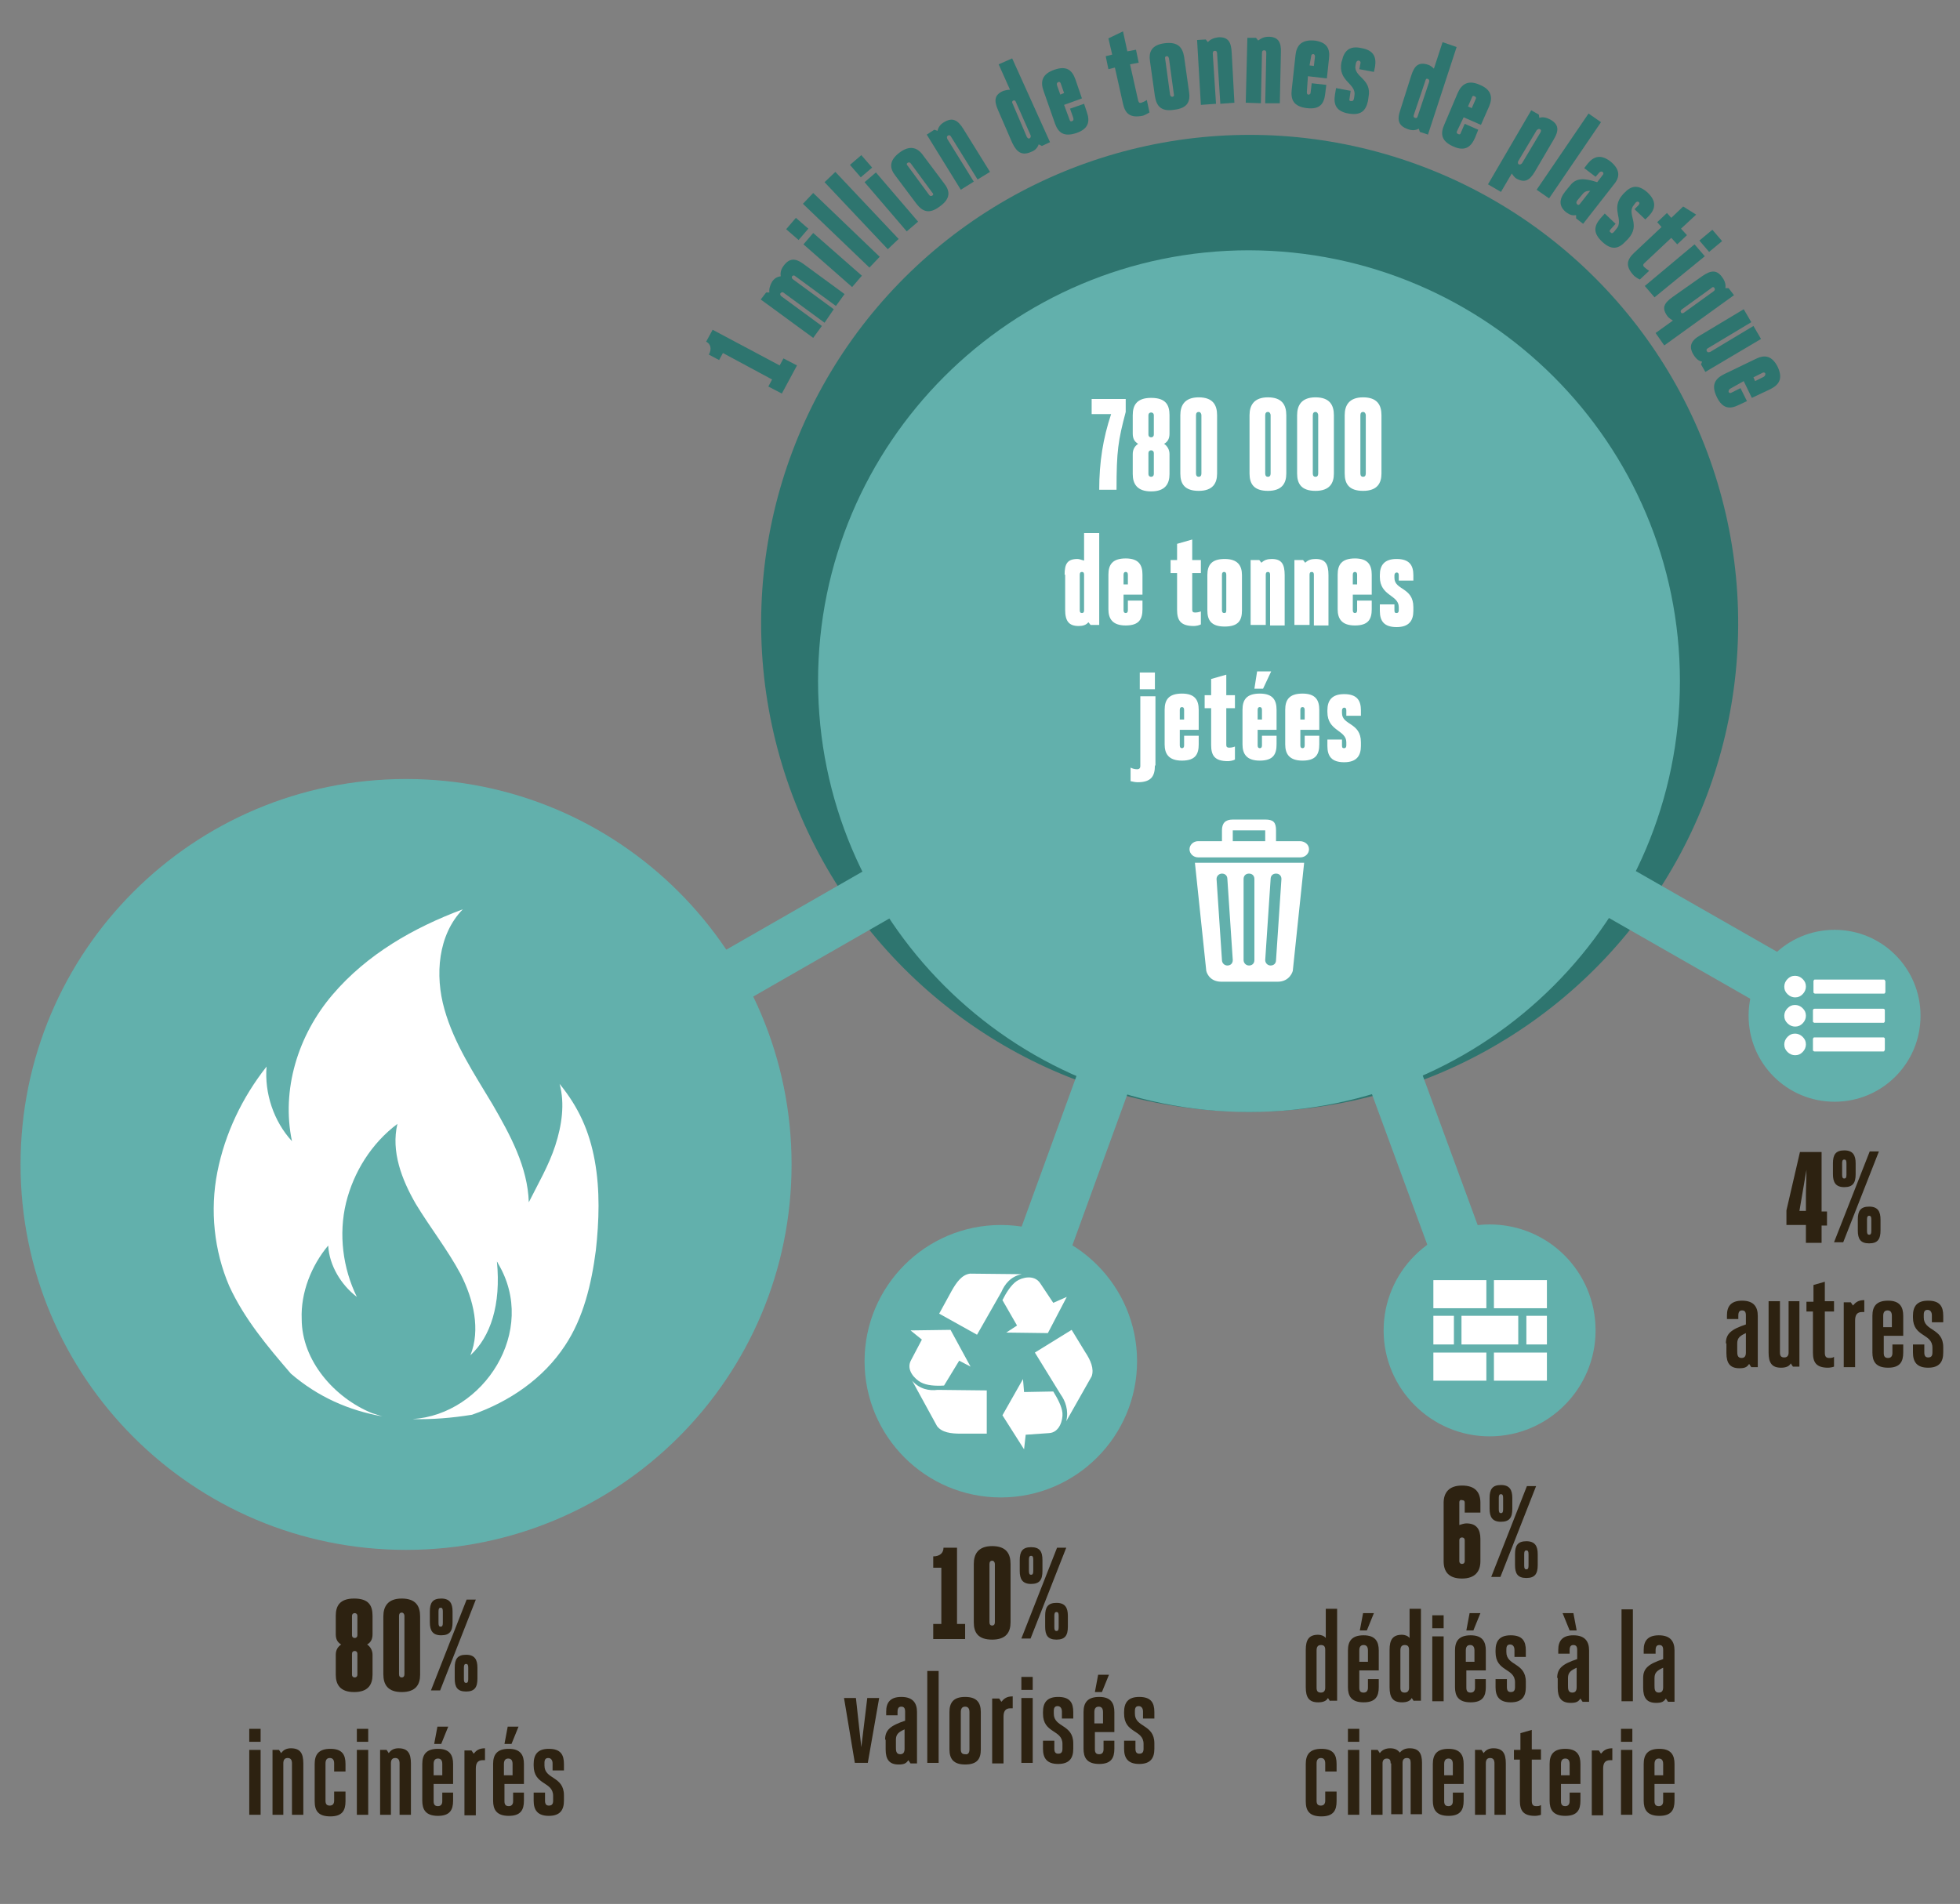 <?xml version="1.0" encoding="utf-8"?>
<!-- Generator: Adobe Illustrator 22.0.0, SVG Export Plug-In . SVG Version: 6.00 Build 0)  -->
<svg version="1.1" xmlns="http://www.w3.org/2000/svg" xmlns:xlink="http://www.w3.org/1999/xlink" x="0px" y="0px"
	 viewBox="0 0 362.5 352.2" style="enable-background:new 0 0 362.5 352.2;" xml:space="preserve">
<rect x="0" y="0" width="362.5" height="352.2" fill="#808080" stroke="none"/>
<style type="text/css">
	.st0{display:none;}
	.st1{display:inline;}
	.st2{fill:#2E756F;}
	.st3{fill:#2D2211;}
	.st4{fill:none;stroke:#62B0AC;stroke-width:10;stroke-linecap:round;stroke-miterlimit:10;}
	.st5{fill:#62B0AC;}
	.st6{fill:#FFFFFF;}
</style>
<g id="titre" class="st0">
</g>
<g id="bubble_x5F_back">
	
		<ellipse transform="matrix(0.229 -0.974 0.974 0.229 65.825 313.868)" class="st2" cx="231" cy="115.4" rx="90.3" ry="90.3"/>
	<g>
		<path class="st2" d="M144.2,67.6l0.7-1.3l2.5,1.3l-2.8,5.2l-2.5-1.3l0.7-1.3l-9.1-4.9l-0.7,1.3l-1.9-1c0.6-1.1,0.3-2-0.5-2.4
			l1.2-2.2L144.2,67.6z"/>
		<path class="st2" d="M152.5,59.7l-7.5-5.5c-0.2-0.2-0.4-0.2-0.6,0c-0.2,0.2-0.1,0.4,0.1,0.6l7.5,5.5l-1.6,2.2l-9.7-7.1l1-1.3
			l0.6,0c-0.1-0.6,0.1-1.3,0.5-2c0.5-0.7,1-0.9,1.6-1c-0.1-0.6,0-1.2,0.5-1.9c1.1-1.5,2.2-1.5,3.8-0.3l7.5,5.5l-1.6,2.2l-7.5-5.5
			c-0.2-0.2-0.4-0.2-0.6,0c-0.1,0.2-0.1,0.4,0.2,0.6l7.5,5.5L152.5,59.7z"/>
		<path class="st2" d="M147.2,40.3l2.3,2l-1.8,2.1l-2.3-2L147.2,40.3z M150.4,43.1l9,7.9l-1.8,2.1l-9-7.9L150.4,43.1z"/>
		<path class="st2" d="M150.4,35.7l12.3,11.8l-1.9,2l-12.3-11.8L150.4,35.7z"/>
		<path class="st2" d="M154.5,31.8l11.7,12.4l-2,1.9l-11.7-12.4L154.5,31.8z"/>
		<path class="st2" d="M159.3,28.7l2,2.3l-2.1,1.8l-2-2.3L159.3,28.7z M162,31.9l7.8,9.1l-2.1,1.8l-7.8-9.1L162,31.9z"/>
		<path class="st2" d="M169.5,37.7l-3.9-5.2c-1.1-1.4-1.2-2.8,0.8-4.3c1.9-1.4,3.3-0.9,4.3,0.5l3.9,5.2c1.1,1.4,1.3,2.8-0.8,4.3
			C171.8,39.7,170.6,39.1,169.5,37.7z M172.4,35.6l-3.9-5.3c-0.2-0.3-0.4-0.3-0.6-0.2s-0.3,0.3,0,0.6l3.9,5.3
			c0.2,0.3,0.4,0.3,0.6,0.2C172.6,36.1,172.7,35.9,172.4,35.6z"/>
		<path class="st2" d="M180.8,33.2l-4.9-7.9c-0.1-0.2-0.3-0.4-0.6-0.2c-0.2,0.1-0.2,0.3-0.1,0.6l4.9,7.9l-2.4,1.5l-6.3-10.2l1.4-0.9
			l0.6,0.2c0.1-0.6,0.5-1.2,1.2-1.6c1.5-0.9,2.5-0.5,3.6,1.3l4.9,7.9L180.8,33.2z"/>
		<path class="st2" d="M184.6,20.4c-0.8-1.8-0.7-2.9,1-3.6c0.3-0.1,0.8-0.2,1.2-0.2l-2.1-4.7l2.5-1.1l7,15.5l-1.5,0.7l-0.6-0.3
			c-0.2,0.6-0.6,1.1-1.4,1.4c-1.6,0.7-2.6,0.2-3.5-1.7L184.6,20.4z M189.9,25.3c0.1,0.2,0.3,0.4,0.5,0.3c0.2-0.1,0.3-0.3,0.2-0.6
			l-2.7-6.1c-0.1-0.3-0.3-0.4-0.5-0.3c-0.2,0.1-0.3,0.3-0.1,0.6L189.9,25.3z"/>
		<path class="st2" d="M197.8,22.1c0.1,0.4,0.3,0.4,0.5,0.3c0.2-0.1,0.3-0.2,0.2-0.6l-0.6-1.7l2.6-0.9l0.5,1.5
			c0.6,1.7,0.4,3.1-1.9,3.9c-2.4,0.8-3.4-0.1-4-1.8l-2.1-6c-0.6-1.7-0.3-3.1,2-3.9c2.3-0.8,3.3,0.1,3.9,1.8l1.2,3.5l-3.3,1.2
			L197.8,22.1z M196.1,17.5l0.7-0.3l-0.6-1.7c-0.1-0.4-0.4-0.4-0.5-0.3c-0.2,0.1-0.3,0.2-0.2,0.6L196.1,17.5z"/>
		<path class="st2" d="M207.7,5.8l0.8,3.7l1.6-0.3l0.5,2.4l-1.6,0.3l1.5,6.7c0.1,0.4,0.3,0.5,0.6,0.4c0.2-0.1,0.6-0.2,1-0.5l0.5,2.3
			c-0.3,0.2-0.9,0.5-1.2,0.6c-2.4,0.5-3.3-0.4-3.7-2.2l-1.5-6.7l-1.2,0.3l-0.5-2.4l1.2-0.3l-0.7-3L207.7,5.8z"/>
		<path class="st2" d="M213.6,17.8l-0.9-6.4c-0.3-1.8,0.3-3.1,2.7-3.4c2.4-0.3,3.3,0.7,3.6,2.5l0.9,6.4c0.3,1.8-0.2,3.1-2.7,3.4
			C214.7,20.7,213.9,19.6,213.6,17.8z M217.1,17.4l-0.9-6.6c-0.1-0.4-0.3-0.4-0.4-0.4c-0.2,0-0.4,0.1-0.3,0.5l0.9,6.6
			c0.1,0.4,0.3,0.4,0.4,0.4C217,17.9,217.2,17.8,217.1,17.4z"/>
		<path class="st2" d="M225.7,19.2l-0.6-9.3c0-0.3-0.1-0.5-0.4-0.5c-0.3,0-0.4,0.2-0.4,0.5l0.6,9.3l-2.8,0.2l-0.7-12l1.6-0.1
			l0.4,0.5c0.4-0.5,1.1-0.8,1.9-0.9c1.8-0.1,2.4,0.8,2.5,2.8l0.5,9.3L225.7,19.2z"/>
		<path class="st2" d="M234,19.1l0.2-9.3c0-0.3-0.1-0.5-0.4-0.5c-0.3,0-0.4,0.2-0.4,0.5l-0.2,9.3l-2.8-0.1l0.3-12l1.6,0l0.4,0.5
			c0.5-0.4,1.1-0.7,1.9-0.7c1.8,0,2.4,1,2.3,3l-0.2,9.3L234,19.1z"/>
		<path class="st2" d="M241.7,17c0,0.4,0.1,0.5,0.3,0.5c0.2,0,0.4-0.1,0.4-0.4l0.2-1.7l2.7,0.3l-0.2,1.6c-0.2,1.8-0.9,3-3.4,2.7
			c-2.5-0.3-3-1.6-2.8-3.4l0.7-6.4c0.2-1.8,1.1-2.9,3.5-2.7c2.4,0.3,2.9,1.6,2.7,3.3l-0.4,3.7l-3.5-0.4L241.7,17z M242.2,12.1
			l0.8,0.1l0.2-1.7c0-0.4-0.2-0.5-0.3-0.5c-0.2,0-0.4,0.1-0.4,0.4L242.2,12.1z"/>
		<path class="st2" d="M249.6,18.2c-0.1,0.4,0,0.5,0.3,0.5c0.2,0,0.4,0,0.5-0.4l0.1-0.6c0.4-2.3-3.1-2.6-2.4-6.2l0.1-0.3
			c0.4-1.8,1.4-2.8,3.6-2.3c2.3,0.4,2.8,1.7,2.5,3.5l-0.2,0.9l-2.7-0.5l0.2-1c0.1-0.3,0-0.5-0.3-0.6c-0.2,0-0.4,0.1-0.5,0.4
			l-0.1,0.5c-0.4,2.2,3.1,2.4,2.4,5.9l-0.1,0.7c-0.4,1.8-1.3,2.7-3.6,2.3c-2.3-0.4-2.8-1.7-2.5-3.5l0.2-1.2l2.7,0.5L249.6,18.2z"/>
		<path class="st2" d="M261,14c0.6-1.9,1.4-2.6,3.2-2c0.3,0.1,0.7,0.4,1,0.7l1.6-4.9l2.6,0.9l-5.3,16.2l-1.5-0.5l-0.2-0.6
			c-0.5,0.3-1.2,0.4-2,0.1c-1.7-0.6-2.1-1.6-1.4-3.6L261,14z M261.5,21.2c-0.1,0.3-0.1,0.5,0.2,0.6c0.3,0.1,0.4,0,0.5-0.3l2.1-6.3
			c0.1-0.3,0-0.5-0.2-0.6c-0.3-0.1-0.4,0-0.5,0.4L261.5,21.2z"/>
		<path class="st2" d="M269.5,24.2c-0.2,0.4,0,0.5,0.2,0.6c0.2,0.1,0.4,0.1,0.5-0.3l0.7-1.6l2.5,1.1l-0.6,1.5
			c-0.7,1.6-1.8,2.6-4,1.6c-2.3-1-2.4-2.4-1.7-4l2.5-5.9c0.7-1.6,1.9-2.5,4.1-1.5c2.2,0.9,2.4,2.4,1.7,4l-1.5,3.4l-3.2-1.4
			L269.5,24.2z M271.5,19.7l0.7,0.3l0.7-1.6c0.2-0.4,0-0.5-0.2-0.6c-0.2-0.1-0.4-0.1-0.5,0.3L271.5,19.7z"/>
		<path class="st2" d="M283.9,31.7c-1,1.7-1.9,2.2-3.5,1.3c-0.3-0.2-0.6-0.6-0.8-0.9l-2,3.4l-2.4-1.4l8-13.7l1.4,0.8l0.1,0.6
			c0.6-0.2,1.2-0.1,2,0.3c1.6,0.9,1.7,2,0.6,3.8L283.9,31.7z M284.9,24.5c0.1-0.2,0.2-0.5-0.1-0.6c-0.2-0.1-0.4,0-0.6,0.2l-3.4,5.7
			c-0.1,0.2-0.1,0.5,0.1,0.6c0.2,0.1,0.4,0,0.6-0.2L284.9,24.5z"/>
		<path class="st2" d="M296.1,22.6l-9.6,14.1l-2.3-1.6l9.6-14.1L296.1,22.6z"/>
		<path class="st2" d="M296.4,32.4c0.2-0.2,0.2-0.4,0-0.6c-0.2-0.1-0.4-0.1-0.6,0.1l-0.7,0.8l-2.1-1.6l0.7-0.9
			c1.1-1.3,2.4-1.7,4.2-0.3c1.8,1.5,1.7,2.9,0.6,4.2l-5.7,7.3l-1.3-1l0-0.6c-0.6,0.1-1.1,0-1.8-0.5c-1.4-1.1-1.4-2.4-0.2-3.9
			l0.9-1.1c1.1-1.4,2.5-1.4,5-0.6L296.4,32.4z M291.7,37.1c-0.2,0.3-0.2,0.5,0,0.7c0.2,0.2,0.4,0.1,0.6-0.2l1.8-2.3
			c-0.6,0-1,0.1-1.4,0.6L291.7,37.1z"/>
		<path class="st2" d="M297.9,42.4c-0.3,0.3-0.2,0.5,0,0.6c0.2,0.2,0.3,0.2,0.6-0.1l0.4-0.5c1.6-1.7-1.2-3.8,1.3-6.5l0.2-0.2
			c1.3-1.4,2.6-1.6,4.3-0.1c1.7,1.6,1.5,3,0.3,4.3l-0.7,0.7l-2-1.9l0.7-0.7c0.2-0.2,0.3-0.5,0.1-0.6c-0.2-0.2-0.4-0.1-0.6,0.1
			l-0.3,0.4c-1.5,1.7,1.4,3.6-1.1,6.3l-0.5,0.5c-1.3,1.4-2.6,1.6-4.3,0c-1.7-1.6-1.5-2.9-0.3-4.3l0.8-0.9l2,1.9L297.9,42.4z"/>
		<path class="st2" d="M313.7,39.7l-2.8,2.6l1.1,1.2l-1.8,1.7l-1.1-1.2l-5,4.7c-0.3,0.3-0.2,0.5,0,0.7c0.2,0.2,0.5,0.4,0.9,0.7
			l-1.7,1.6c-0.3-0.1-0.9-0.5-1.1-0.7c-1.7-1.8-1.3-3,0.1-4.3l5-4.7l-0.8-0.9l1.8-1.7l0.8,0.9l2.2-2.1L313.7,39.7z"/>
		<path class="st2" d="M315.3,47.4L306,55l-1.8-2.1l9.2-7.7L315.3,47.4z M318.5,44.6l-2.4,2l-1.8-2.1l2.4-2L318.5,44.6z"/>
		<path class="st2" d="M314.8,51.1c1.7-1.2,2.8-1.2,3.8,0.3c0.5,0.7,0.6,1.4,0.5,1.9l0.6,0l1,1.3l-12.9,9.3l-1.6-2.3l3.2-2.3
			c-0.3-0.2-0.8-0.5-1-0.8c-1.1-1.5-0.7-2.4,1-3.6L314.8,51.1z M311.1,57.2c-0.3,0.2-0.3,0.4-0.2,0.6c0.1,0.2,0.4,0.2,0.6,0l5.4-3.9
			c0.3-0.2,0.3-0.4,0.2-0.6c-0.2-0.3-0.4-0.2-0.6,0L311.1,57.2z"/>
		<path class="st2" d="M323.9,59.6l-8,4.8c-0.2,0.1-0.4,0.3-0.2,0.6c0.1,0.2,0.3,0.2,0.6,0.1l8-4.8l1.4,2.4l-10.3,6.1l-0.8-1.4
			l0.2-0.5c-0.6-0.1-1.1-0.5-1.6-1.3c-0.9-1.5-0.5-2.6,1.3-3.6l8-4.8L323.9,59.6z"/>
		<path class="st2" d="M320,71.9c-0.3,0.2-0.3,0.4-0.3,0.6c0.1,0.2,0.3,0.3,0.6,0.1l1.6-0.8l1.2,2.4l-1.5,0.7
			c-1.6,0.8-3,0.8-4.1-1.5c-1.1-2.3-0.2-3.4,1.4-4.2l5.8-2.8c1.6-0.8,3-0.7,4.1,1.5c1,2.2,0.2,3.3-1.4,4.1l-3.4,1.6l-1.5-3.1
			L320,71.9z M324.3,69.8l0.3,0.7l1.6-0.8c0.3-0.2,0.3-0.4,0.3-0.6c-0.1-0.2-0.3-0.3-0.6-0.1L324.3,69.8z"/>
	</g>
</g>
<g id="bubble_x5F_line_x5F_1">
	<line class="st4" x1="231" y1="126" x2="75.1" y2="215.4"/>
</g>
<g id="bubble_x5F_1">
	<path class="st5" d="M146.4,215.4c0,39.4-31.9,71.3-71.3,71.3c-39.4,0-71.3-31.9-71.3-71.3c0-39.4,31.9-71.3,71.3-71.3
		C114.5,144.1,146.4,176,146.4,215.4z"/>
	<path class="st6" d="M110,214.7c-1-5.5-3-9.9-6.5-14.2c1,3.7,0.4,7.7-0.8,11.4c-1.2,3.7-3.2,7.1-4.9,10.5
		c-0.2-6.5-3.4-12.4-6.7-18.1c-3.4-5.7-7.1-11.2-8.9-17.6c-1.8-6.3-1.2-13.8,3.4-18.5c-9.1,3.4-17.7,8.3-24.1,15.8
		S52,201.6,54,211.1c-3.4-3.7-5.1-8.9-4.7-13.8c-4.5,5.7-7.7,12.4-9.1,19.5c-1.4,7.1-0.6,14.6,2.2,21.1c2.8,6.1,7.1,11.2,11.4,16.2
		c5,4.3,10.7,6.8,16.9,7.9c-0.6-0.2-1.3-0.4-1.9-0.6c-6.9-2.8-13-9.7-13-17.4c-0.2-4.9,1.8-9.9,4.9-13.6c0.2,3.7,2.4,7.3,5.3,9.5
		c-2.6-5.3-3.4-11.6-2-17.4c1.4-5.7,4.7-11,9.5-14.6c-1.2,5.1,0.8,10.3,3.4,14.8c2.6,4.3,5.9,8.5,8.3,13c2.4,4.7,3.7,10.3,1.8,15
		c3.7-3.4,5.7-9.3,4.9-17.4c0,0.2,0.2,0.2,0.2,0.4c7.5,12.5-2.7,28-15.8,28.8c3.6,0.1,7.3-0.2,11-0.8c6.9-2.4,13.2-6.7,17.2-12.8
		c3.4-5.1,4.9-11.4,5.7-17.6C110.8,225.9,111,220.2,110,214.7z"/>
</g>
<g id="bubble_x5F_leg_x5F_1">
	<g>
		<path class="st3" d="M62.1,309.8v-3.7c0-0.9,0.4-1.5,1-1.9c-0.7-0.4-1-1-1-1.9v-3.4c0-1.8,0.7-3.2,3.4-3.2s3.4,1.3,3.4,3.2v3.4
			c0,0.9-0.3,1.5-1,1.9c0.6,0.4,1,1.1,1,1.9v3.7c0,1.8-0.8,3.2-3.4,3.2S62.1,311.6,62.1,309.8z M65.1,302.5c0,0.3,0.2,0.5,0.5,0.5
			s0.5-0.2,0.5-0.5v-3.6c0-0.3-0.2-0.5-0.5-0.5s-0.5,0.2-0.5,0.5V302.5z M65.1,309.8c0,0.3,0.2,0.5,0.5,0.5s0.5-0.2,0.5-0.5v-3.9
			c0-0.3-0.2-0.5-0.5-0.5s-0.5,0.2-0.5,0.5V309.8z"/>
		<path class="st3" d="M70.9,309.7V299c0-1.8,0.8-3.3,3.4-3.3s3.4,1.4,3.4,3.3v10.8c0,1.8-0.8,3.2-3.4,3.2S70.9,311.6,70.9,309.7z
			 M74.8,309.7v-10.8c0-0.3-0.2-0.6-0.5-0.6s-0.5,0.2-0.5,0.6v10.8c0,0.4,0.2,0.6,0.5,0.6S74.8,310.1,74.8,309.7z"/>
		<path class="st3" d="M83.7,298.1v2c0,1.6-0.5,2.4-2.1,2.4s-2.1-0.9-2.1-2.4v-2c0-1.6,0.5-2.4,2.1-2.4S83.7,296.6,83.7,298.1z
			 M81.4,312.7h-1.7l6.6-16.8h1.7L81.4,312.7z M81.9,300.2v-2.1c0-0.5-0.1-0.7-0.4-0.7s-0.4,0.2-0.4,0.7v2.1c0,0.5,0.1,0.7,0.4,0.7
			S81.9,300.7,81.9,300.2z M84.1,310.5v-2c0-1.6,0.5-2.4,2.1-2.4s2.1,0.9,2.1,2.4v2c0,1.6-0.5,2.4-2.1,2.4S84.1,312.1,84.1,310.5z
			 M85.8,308.5v2.1c0,0.5,0.1,0.7,0.4,0.7s0.4-0.2,0.4-0.7v-2.1c0-0.5-0.1-0.7-0.4-0.7S85.8,308,85.8,308.5z"/>
		<path class="st3" d="M48.2,319.8v2.4h-2.1v-2.4H48.2z M48.2,323.7v12h-2.1v-12H48.2z"/>
		<path class="st3" d="M50.4,335.7v-12h1.2l0.4,0.6c0.4-0.6,1-0.9,1.8-0.9c1.7,0,2.3,0.9,2.3,2.8v9.5h-2.1v-9.5c0-0.6-0.2-1-0.8-1
			c-0.6,0-0.8,0.4-0.8,1v9.5H50.4z"/>
		<path class="st3" d="M63.9,331.5v1.7c0,1.7-0.6,2.8-2.8,2.8c-2.3,0-2.9-1.1-2.9-2.8v-6.9c0-1.7,0.7-2.8,2.9-2.8
			c2.2,0,2.8,1.1,2.8,2.8v1.4h-2.1v-1.5c0-0.7-0.3-1-0.8-1c-0.5,0-0.8,0.3-0.8,1v6.9c0,0.7,0.3,0.9,0.8,0.9c0.5,0,0.8-0.3,0.8-0.9
			v-1.7H63.9z"/>
		<path class="st3" d="M68.1,319.8v2.4H66v-2.4H68.1z M68.1,323.7v12H66v-12H68.1z"/>
		<path class="st3" d="M70.3,335.7v-12h1.2l0.4,0.6c0.4-0.6,1-0.9,1.8-0.9c1.7,0,2.3,0.9,2.3,2.8v9.5h-2.1v-9.5c0-0.6-0.2-1-0.8-1
			c-0.6,0-0.8,0.4-0.8,1v9.5H70.3z"/>
		<path class="st3" d="M83.8,331.6v1.5c0,1.7-0.6,2.8-2.8,2.8c-2.3,0-2.9-1.2-2.9-2.8v-6.8c0-1.7,0.7-2.8,2.9-2.8
			c2.2,0,2.8,1.2,2.8,2.8v3.7h-3.6v3.2c0,0.7,0.3,0.9,0.8,0.9c0.5,0,0.8-0.3,0.8-0.9v-1.6H83.8z M81.8,326.3c0-0.7-0.3-1-0.8-1
			c-0.5,0-0.8,0.3-0.8,1v2.1h1.6V326.3z M82.9,319.4l-1.3,3.2h-1.3l0.6-3.2H82.9z"/>
		<path class="st3" d="M89.7,325.6c-0.1,0-0.3,0-0.4,0c-1,0-1.3,0.6-1.3,1.6v8.6h-2.1v-12h1.3l0.4,0.6c0.5-0.6,1-1,2.1-1V325.6z"/>
		<path class="st3" d="M96.9,331.6v1.5c0,1.7-0.6,2.8-2.8,2.8c-2.3,0-2.9-1.2-2.9-2.8v-6.8c0-1.7,0.7-2.8,2.9-2.8
			c2.2,0,2.8,1.2,2.8,2.8v3.7h-3.6v3.2c0,0.7,0.3,0.9,0.8,0.9c0.5,0,0.8-0.3,0.8-0.9v-1.6H96.9z M94.8,326.3c0-0.7-0.3-1-0.8-1
			c-0.5,0-0.8,0.3-0.8,1v2.1h1.6V326.3z M95.9,319.4l-1.3,3.2h-1.3l0.6-3.2H95.9z"/>
		<path class="st3" d="M98.7,326.3c0-1.7,0.7-2.8,2.8-2.8c2.2,0,2.8,1.1,2.8,2.8v1.2h-2.1v-1.3c0-0.6-0.3-1-0.8-1
			c-0.5,0-0.7,0.3-0.7,0.9v0.5c0,2.6,3.6,1.9,3.6,5.5v1c0,1.7-0.7,2.8-2.8,2.8s-2.8-1.1-2.8-2.8v-1.5h2.1v1.5c0,0.7,0.3,0.9,0.7,0.9
			c0.5,0,0.8-0.2,0.8-0.9v-0.9c0-2.7-3.6-1.9-3.6-5.6V326.3z"/>
	</g>
</g>
<g id="bubble_x5F_line_x5F_2">
	<line class="st4" x1="231" y1="126" x2="185.1" y2="252.1"/>
</g>
<g id="bubble_x5F_2">
	<path class="st5" d="M210.3,251.8c0,13.9-11.3,25.2-25.2,25.2c-13.9,0-25.2-11.3-25.2-25.2s11.3-25.2,25.2-25.2
		C199,226.6,210.3,237.9,210.3,251.8z"/>
	<g>
		<path class="st6" d="M168.4,246.1l2.1,1.7l-2,3.8c-1,1.8,0.7,3.5,1.8,4.1c1.1,0.6,2.7,0.7,4.3,0.6l2.8-4.6l2.1,1.1l-3.7-6.8
			L168.4,246.1z M168.7,255.4l4.6,8.4c0.9,1.2,2.6,1.4,4.4,1.4h4.8v-8l-9.1-0.1C171.9,257.3,170.1,257,168.7,255.4z M197.3,239.9
			l-2.5,1.1l-2.4-3.6c-1.1-1.7-3.4-1.1-4.4-0.4c-1,0.7-1.9,2.1-2.6,3.5l2.7,4.7l-2,1.3l7.7,0.1L197.3,239.9z M189,235.7l-9.6-0.1
			c-1.5,0.2-2.5,1.6-3.4,3.2l-2.3,4.2l7,3.9l4.5-7.9C185.8,237.6,186.9,236.1,189,235.7z M189.4,268.1l0.3-2.7l4.3-0.3
			c2-0.1,2.6-2.5,2.5-3.7c-0.1-1.2-0.9-2.7-1.7-4l-5.4,0.1l-0.2-2.4l-3.8,6.7L189.4,268.1z M197.2,262.9l4.7-8.3
			c0.5-1.4-0.2-3-1.2-4.5l-2.5-4.1l-6.8,4.2l4.8,7.8C197,259.1,197.7,260.9,197.2,262.9z"/>
	</g>
</g>
<g id="bubble_x5F_leg_x5F_2">
	<g>
		<path class="st3" d="M177,300.4h1.5v2.8h-5.9v-2.8h1.5V290h-1.5v-2.1c1.3,0,1.9-0.7,1.9-1.6h2.5V300.4z"/>
		<path class="st3" d="M180.1,300.1v-10.8c0-1.8,0.8-3.3,3.4-3.3s3.4,1.4,3.4,3.3v10.8c0,1.8-0.8,3.2-3.4,3.2S180.1,302,180.1,300.1
			z M184,300.1v-10.8c0-0.3-0.2-0.6-0.5-0.6s-0.5,0.2-0.5,0.6v10.8c0,0.4,0.2,0.6,0.5,0.6S184,300.5,184,300.1z"/>
		<path class="st3" d="M192.8,288.6v2c0,1.6-0.5,2.4-2.1,2.4s-2.1-0.9-2.1-2.4v-2c0-1.6,0.5-2.4,2.1-2.4S192.8,287,192.8,288.6z
			 M190.6,303.1h-1.7l6.6-16.8h1.7L190.6,303.1z M191.1,290.6v-2.1c0-0.5-0.1-0.7-0.4-0.7s-0.4,0.2-0.4,0.7v2.1
			c0,0.5,0.1,0.7,0.4,0.7S191.1,291.1,191.1,290.6z M193.3,300.9v-2c0-1.6,0.5-2.4,2.1-2.4s2.1,0.9,2.1,2.4v2c0,1.6-0.5,2.4-2.1,2.4
			S193.3,302.5,193.3,300.9z M195,298.9v2.1c0,0.5,0.1,0.7,0.4,0.7s0.4-0.2,0.4-0.7v-2.1c0-0.5-0.1-0.7-0.4-0.7S195,298.4,195,298.9
			z"/>
		<path class="st3" d="M160.5,326.1h-2.4l-2-12h2.2l1,9.1l1.1-9.1h2.2L160.5,326.1z"/>
		<path class="st3" d="M163.7,321.8c0-1.8,1-2.6,3.7-3.5v-1.7c0-0.6-0.2-0.9-0.7-0.9c-0.5,0-0.7,0.3-0.7,1v0.6h-2.1v-0.7
			c0-1.6,0.7-2.7,2.8-2.7c2.2,0,2.9,1.2,2.9,2.8v9.5h-1.2l-0.4-0.6c-0.4,0.6-0.8,0.8-1.8,0.8c-1.7,0-2.4-0.9-2.4-2.8V321.8z
			 M167.3,319.9c-1.1,0.5-1.6,0.9-1.6,1.9v1.4c0,0.6,0,1.3,0.8,1.3c0.6,0,0.8-0.4,0.8-1V319.9z"/>
		<path class="st3" d="M173.6,309.1v17h-2.1v-17H173.6z"/>
		<path class="st3" d="M175.6,323.6v-6.9c0-1.7,0.7-2.8,2.9-2.8s2.9,1.1,2.9,2.8v6.9c0,1.7-0.6,2.8-2.9,2.8
			C176.3,326.4,175.6,325.3,175.6,323.6z M179.3,323.6v-6.9c0-0.7-0.3-1-0.8-1c-0.5,0-0.8,0.3-0.8,1v6.9c0,0.7,0.3,0.9,0.8,0.9
			C179,324.6,179.3,324.3,179.3,323.6z"/>
		<path class="st3" d="M187.3,316c-0.1,0-0.3,0-0.4,0c-1,0-1.3,0.6-1.3,1.6v8.6h-2.1v-12h1.3l0.4,0.6c0.5-0.6,1-1,2.1-1V316z"/>
		<path class="st3" d="M191,310.2v2.4h-2.1v-2.4H191z M191,314.1v12h-2.1v-12H191z"/>
		<path class="st3" d="M192.9,316.7c0-1.7,0.7-2.8,2.8-2.8c2.2,0,2.8,1.1,2.8,2.8v1.2h-2.1v-1.3c0-0.6-0.3-1-0.8-1
			c-0.5,0-0.7,0.3-0.7,0.9v0.5c0,2.6,3.6,1.9,3.6,5.5v1c0,1.7-0.7,2.8-2.8,2.8s-2.8-1.1-2.8-2.8v-1.5h2.1v1.5c0,0.7,0.3,0.9,0.7,0.9
			c0.5,0,0.8-0.2,0.8-0.9v-0.9c0-2.7-3.6-1.9-3.6-5.6V316.7z"/>
		<path class="st3" d="M206.1,322v1.5c0,1.7-0.6,2.8-2.8,2.8c-2.3,0-2.9-1.2-2.9-2.8v-6.8c0-1.7,0.7-2.8,2.9-2.8
			c2.2,0,2.8,1.2,2.8,2.8v3.7h-3.6v3.2c0,0.7,0.3,0.9,0.8,0.9c0.5,0,0.8-0.3,0.8-0.9V322H206.1z M204,316.7c0-0.7-0.3-1-0.8-1
			c-0.5,0-0.8,0.3-0.8,1v2.1h1.6V316.7z M205.1,309.8l-1.3,3.2h-1.3l0.6-3.2H205.1z"/>
		<path class="st3" d="M207.9,316.7c0-1.7,0.7-2.8,2.8-2.8c2.2,0,2.8,1.1,2.8,2.8v1.2h-2.1v-1.3c0-0.6-0.3-1-0.8-1
			c-0.5,0-0.7,0.3-0.7,0.9v0.5c0,2.6,3.6,1.9,3.6,5.5v1c0,1.7-0.7,2.8-2.8,2.8s-2.8-1.1-2.8-2.8v-1.5h2.1v1.5c0,0.7,0.3,0.9,0.7,0.9
			c0.5,0,0.8-0.2,0.8-0.9v-0.9c0-2.7-3.6-1.9-3.6-5.6V316.7z"/>
	</g>
</g>
<g id="bubble_x5F_line_x5F_3">
	<line class="st4" x1="231" y1="126" x2="275.2" y2="246.3"/>
</g>
<g id="bubble_x5F_3">
	<path class="st5" d="M295.1,246.1c0,10.8-8.8,19.6-19.6,19.6c-10.8,0-19.6-8.8-19.6-19.6c0-10.8,8.8-19.6,19.6-19.6
		C286.4,226.5,295.1,235.3,295.1,246.1z"/>
	<g>
		<g>
			<path class="st6" d="M268.9,248.7h-3.8v-5.3h3.8V248.7z M270.3,248.7h10.5v-5.3h-10.5V248.7L270.3,248.7z M274.9,236.8h-9.8v5.2
				h9.8V236.8z M265.1,255.4h9.8v-5.2h-9.8V255.4z M276.3,236.8v5.2h9.8v-5.2H276.3z M276.3,255.4h9.8v-5.2h-9.8V255.4z
				 M282.3,248.7h3.8v-5.3h-3.8V248.7z"/>
		</g>
	</g>
</g>
<g id="bubble_x5F_leg_x5F_3">
	<g>
		<path class="st3" d="M269.9,277.9v4.2c0.3-0.1,0.9-0.3,1.3-0.3c1.9,0,2.6,1.1,2.6,2.9v4.1c0,1.9-1,3.2-3.4,3.2
			c-2.5,0-3.4-1.3-3.4-3.2v-10.8c0-1.9,1-3.2,3.4-3.2c2.5,0,3.4,1.3,3.4,3.2v1.8h-2.9v-1.8c0-0.4-0.2-0.5-0.5-0.5
			C270.2,277.4,269.9,277.5,269.9,277.9z M269.9,288.8c0,0.3,0.2,0.5,0.5,0.5s0.5-0.2,0.5-0.5v-3.9c0-0.3-0.2-0.5-0.5-0.5
			s-0.5,0.2-0.5,0.5V288.8z"/>
		<path class="st3" d="M279.7,277.1v2c0,1.6-0.5,2.4-2.1,2.4s-2.1-0.9-2.1-2.4v-2c0-1.6,0.5-2.4,2.1-2.4S279.7,275.6,279.7,277.1z
			 M277.5,291.7h-1.7l6.6-16.8h1.7L277.5,291.7z M278,279.2v-2.1c0-0.5-0.1-0.7-0.4-0.7s-0.4,0.2-0.4,0.7v2.1c0,0.5,0.1,0.7,0.4,0.7
			S278,279.7,278,279.2z M280.2,289.5v-2c0-1.6,0.5-2.4,2.1-2.4s2.1,0.9,2.1,2.4v2c0,1.6-0.5,2.4-2.1,2.4S280.2,291.1,280.2,289.5z
			 M281.9,287.5v2.1c0,0.5,0.1,0.7,0.4,0.7s0.4-0.2,0.4-0.7v-2.1c0-0.5-0.1-0.7-0.4-0.7S281.9,287,281.9,287.5z"/>
		<path class="st3" d="M246,314.7l-0.4-0.6c-0.3,0.6-1,0.8-1.8,0.8c-1.7,0-2.3-0.9-2.3-2.8v-6.9c0-1.9,0.6-2.8,2.3-2.8
			c0.5,0,1.1,0.2,1.4,0.6v-5.4h2.1v17H246z M245.1,305.2c0-0.6-0.2-0.9-0.8-0.9c-0.6,0-0.8,0.4-0.8,1v6.9c0,0.6,0.2,0.9,0.8,0.9
			c0.6,0,0.8-0.4,0.8-0.9V305.2z"/>
		<path class="st3" d="M255,310.6v1.5c0,1.7-0.6,2.8-2.8,2.8c-2.3,0-2.9-1.2-2.9-2.8v-6.8c0-1.7,0.7-2.8,2.9-2.8
			c2.2,0,2.8,1.2,2.8,2.8v3.7h-3.6v3.2c0,0.7,0.3,0.9,0.8,0.9c0.5,0,0.8-0.3,0.8-0.9v-1.6H255z M253,305.3c0-0.7-0.3-1-0.8-1
			c-0.5,0-0.8,0.3-0.8,1v2.1h1.6V305.3z M254.1,298.4l-1.3,3.2h-1.3l0.6-3.2H254.1z"/>
		<path class="st3" d="M261.5,314.7l-0.4-0.6c-0.3,0.6-1,0.8-1.8,0.8c-1.7,0-2.3-0.9-2.3-2.8v-6.9c0-1.9,0.6-2.8,2.3-2.8
			c0.5,0,1.1,0.2,1.4,0.6v-5.4h2.1v17H261.5z M260.6,305.2c0-0.6-0.2-0.9-0.8-0.9c-0.6,0-0.8,0.4-0.8,1v6.9c0,0.6,0.2,0.9,0.8,0.9
			c0.6,0,0.8-0.4,0.8-0.9V305.2z"/>
		<path class="st3" d="M267,298.8v2.4h-2.1v-2.4H267z M267,302.7v12h-2.1v-12H267z"/>
		<path class="st3" d="M274.8,310.6v1.5c0,1.7-0.6,2.8-2.8,2.8c-2.3,0-2.9-1.2-2.9-2.8v-6.8c0-1.7,0.7-2.8,2.9-2.8
			c2.2,0,2.8,1.2,2.8,2.8v3.7h-3.6v3.2c0,0.7,0.3,0.9,0.8,0.9c0.5,0,0.8-0.3,0.8-0.9v-1.6H274.8z M272.7,305.3c0-0.7-0.3-1-0.8-1
			c-0.5,0-0.8,0.3-0.8,1v2.1h1.6V305.3z M273.8,298.4l-1.3,3.2h-1.3l0.6-3.2H273.8z"/>
		<path class="st3" d="M276.6,305.3c0-1.7,0.7-2.8,2.8-2.8c2.2,0,2.8,1.1,2.8,2.8v1.2h-2.1v-1.3c0-0.6-0.3-1-0.8-1
			c-0.5,0-0.7,0.3-0.7,0.9v0.5c0,2.6,3.6,1.9,3.6,5.5v1c0,1.7-0.7,2.8-2.8,2.8s-2.8-1.1-2.8-2.8v-1.5h2.1v1.5c0,0.7,0.3,0.9,0.7,0.9
			c0.5,0,0.8-0.2,0.8-0.9v-0.9c0-2.7-3.6-1.9-3.6-5.6V305.3z"/>
		<path class="st3" d="M288,310.4c0-1.8,1-2.6,3.7-3.5v-1.7c0-0.6-0.2-0.9-0.7-0.9c-0.5,0-0.7,0.3-0.7,1v0.6h-2.1v-0.7
			c0-1.6,0.7-2.7,2.8-2.7c2.2,0,2.9,1.2,2.9,2.8v9.5h-1.2l-0.4-0.6c-0.4,0.6-0.8,0.8-1.8,0.8c-1.7,0-2.4-0.9-2.4-2.8V310.4z
			 M291,298.4l0.6,3.2h-1.3l-1.3-3.2H291z M291.6,308.5c-1.1,0.5-1.6,0.9-1.6,1.9v1.4c0,0.6,0,1.3,0.8,1.3c0.6,0,0.8-0.4,0.8-1
			V308.5z"/>
		<path class="st3" d="M302,297.7v17h-2.1v-17H302z"/>
		<path class="st3" d="M303.9,310.4c0-1.8,1-2.6,3.7-3.5v-1.7c0-0.6-0.2-0.9-0.7-0.9c-0.5,0-0.7,0.3-0.7,1v0.6H304v-0.7
			c0-1.6,0.7-2.7,2.8-2.7c2.2,0,2.9,1.2,2.9,2.8v9.5h-1.2l-0.4-0.6c-0.4,0.6-0.8,0.8-1.8,0.8c-1.7,0-2.4-0.9-2.4-2.8V310.4z
			 M307.6,308.5c-1.1,0.5-1.6,0.9-1.6,1.9v1.4c0,0.6,0,1.3,0.8,1.3c0.6,0,0.8-0.4,0.8-1V308.5z"/>
		<path class="st3" d="M247.2,331.5v1.7c0,1.7-0.6,2.8-2.8,2.8c-2.3,0-2.9-1.1-2.9-2.8v-6.9c0-1.7,0.7-2.8,2.9-2.8
			c2.2,0,2.8,1.1,2.8,2.8v1.4h-2.1v-1.5c0-0.7-0.3-1-0.8-1c-0.5,0-0.8,0.3-0.8,1v6.9c0,0.7,0.3,0.9,0.8,0.9c0.5,0,0.8-0.3,0.8-0.9
			v-1.7H247.2z"/>
		<path class="st3" d="M251.4,319.8v2.4h-2.1v-2.4H251.4z M251.4,323.7v12h-2.1v-12H251.4z"/>
		<path class="st3" d="M257.2,326.2c0-0.5-0.1-0.9-0.7-0.9c-0.6,0-0.8,0.4-0.8,0.9v9.5h-2.1v-12h1.2l0.4,0.6
			c0.4-0.6,1.1-0.9,1.9-0.9c0.9,0,1.4,0.3,1.8,0.8c0.4-0.5,1-0.8,1.8-0.8c1.7,0,2.3,0.9,2.3,2.7v9.5h-2.1v-9.5
			c0-0.5-0.1-0.9-0.7-0.9c-0.6,0-0.8,0.4-0.8,0.9v9.5h-2.1V326.2z"/>
		<path class="st3" d="M270.7,331.6v1.5c0,1.7-0.6,2.8-2.8,2.8c-2.3,0-2.9-1.2-2.9-2.8v-6.8c0-1.7,0.7-2.8,2.9-2.8
			c2.2,0,2.8,1.2,2.8,2.8v3.7h-3.6v3.2c0,0.7,0.3,0.9,0.8,0.9c0.5,0,0.8-0.3,0.8-0.9v-1.6H270.7z M268.7,326.3c0-0.7-0.3-1-0.8-1
			c-0.5,0-0.8,0.3-0.8,1v2.1h1.6V326.3z"/>
		<path class="st3" d="M272.8,335.7v-12h1.2l0.4,0.6c0.4-0.6,1-0.9,1.8-0.9c1.7,0,2.3,0.9,2.3,2.8v9.5h-2.1v-9.5c0-0.6-0.2-1-0.8-1
			c-0.6,0-0.8,0.4-0.8,1v9.5H272.8z"/>
		<path class="st3" d="M280,323.7h1.2v-3.1l2.1-0.6v3.6h1.7v1.9h-1.7v7.6c0,0.7,0.2,1,0.8,1c0.3,0,0.6,0,0.9-0.2v1.8
			c-0.2,0.1-0.8,0.2-1.1,0.2c-2.2,0-2.8-1-2.8-2.8v-7.6H280V323.7z"/>
		<path class="st3" d="M292.3,331.6v1.5c0,1.7-0.6,2.8-2.8,2.8c-2.3,0-2.9-1.2-2.9-2.8v-6.8c0-1.7,0.7-2.8,2.9-2.8
			c2.2,0,2.8,1.2,2.8,2.8v3.7h-3.6v3.2c0,0.7,0.3,0.9,0.8,0.9c0.5,0,0.8-0.3,0.8-0.9v-1.6H292.3z M290.3,326.3c0-0.7-0.3-1-0.8-1
			c-0.5,0-0.8,0.3-0.8,1v2.1h1.6V326.3z"/>
		<path class="st3" d="M298.2,325.6c-0.1,0-0.3,0-0.4,0c-1,0-1.3,0.6-1.3,1.6v8.6h-2.1v-12h1.3l0.4,0.6c0.5-0.6,1-1,2.1-1V325.6z"/>
		<path class="st3" d="M301.9,319.8v2.4h-2.1v-2.4H301.9z M301.9,323.7v12h-2.1v-12H301.9z"/>
		<path class="st3" d="M309.7,331.6v1.5c0,1.7-0.6,2.8-2.8,2.8c-2.3,0-2.9-1.2-2.9-2.8v-6.8c0-1.7,0.7-2.8,2.9-2.8
			c2.2,0,2.8,1.2,2.8,2.8v3.7H306v3.2c0,0.7,0.3,0.9,0.8,0.9c0.5,0,0.8-0.3,0.8-0.9v-1.6H309.7z M307.6,326.3c0-0.7-0.3-1-0.8-1
			c-0.5,0-0.8,0.3-0.8,1v2.1h1.6V326.3z"/>
	</g>
</g>
<g id="bubble_x5F_line_x5F_4">
	<line class="st4" x1="231" y1="126" x2="339.3" y2="187.9"/>
</g>
<g id="bubble_x5F_4">
	<path class="st5" d="M355.2,187.9c0,8.8-7.1,15.9-15.9,15.9s-15.9-7.1-15.9-15.9c0-8.8,7.1-15.9,15.9-15.9S355.2,179.1,355.2,187.9
		z"/>
	<g>
		<g>
			<path class="st6" d="M332,185.9c-0.6,0-1,0.2-1.4,0.6c-0.4,0.4-0.6,0.9-0.6,1.4c0,0.6,0.2,1,0.6,1.4c0.4,0.4,0.9,0.6,1.4,0.6
				c0.6,0,1-0.2,1.4-0.6c0.4-0.4,0.6-0.9,0.6-1.4c0-0.6-0.2-1-0.6-1.4C333,186.1,332.5,185.9,332,185.9z"/>
			<path class="st6" d="M332,180.5c-0.6,0-1,0.2-1.4,0.6c-0.4,0.4-0.6,0.9-0.6,1.4c0,0.6,0.2,1,0.6,1.4c0.4,0.4,0.9,0.6,1.4,0.6
				c0.6,0,1-0.2,1.4-0.6c0.4-0.4,0.6-0.9,0.6-1.4c0-0.6-0.2-1-0.6-1.4C333,180.7,332.5,180.5,332,180.5z"/>
			<path class="st6" d="M332,191.2c-0.6,0-1,0.2-1.4,0.6c-0.4,0.4-0.6,0.9-0.6,1.4c0,0.6,0.2,1,0.6,1.4c0.4,0.4,0.9,0.6,1.4,0.6
				c0.6,0,1-0.2,1.4-0.6c0.4-0.4,0.6-0.9,0.6-1.4c0-0.6-0.2-1-0.6-1.4C333,191.4,332.5,191.2,332,191.2z"/>
			<path class="st6" d="M348.6,181.3c-0.1-0.1-0.1-0.1-0.2-0.1h-12.7c-0.1,0-0.2,0-0.2,0.1c-0.1,0.1-0.1,0.1-0.1,0.2v2
				c0,0.1,0,0.2,0.1,0.2c0.1,0.1,0.1,0.1,0.2,0.1h12.7c0.1,0,0.2,0,0.2-0.1c0.1-0.1,0.1-0.1,0.1-0.2v-2
				C348.7,181.5,348.6,181.4,348.6,181.3z"/>
			<path class="st6" d="M348.3,186.6h-12.7c-0.1,0-0.2,0-0.2,0.1c-0.1,0.1-0.1,0.1-0.1,0.2v2c0,0.1,0,0.2,0.1,0.2
				c0.1,0.1,0.1,0.1,0.2,0.1h12.7c0.1,0,0.2,0,0.2-0.1c0.1-0.1,0.1-0.1,0.1-0.2v-2c0-0.1,0-0.2-0.1-0.2
				C348.5,186.6,348.4,186.6,348.3,186.6z"/>
			<path class="st6" d="M348.3,191.9h-12.7c-0.1,0-0.2,0-0.2,0.1c-0.1,0.1-0.1,0.1-0.1,0.2v2c0,0.1,0,0.2,0.1,0.2
				c0.1,0.1,0.1,0.1,0.2,0.1h12.7c0.1,0,0.2,0,0.2-0.1s0.1-0.1,0.1-0.2v-2c0-0.1,0-0.2-0.1-0.2C348.5,191.9,348.4,191.9,348.3,191.9
				z"/>
		</g>
	</g>
</g>
<g id="bubble_x5F_leg_x5F_4">
	<g>
		<path class="st3" d="M334,226.6h-3.6v-2.7l2.5-10.8h4v11h1v2.6h-1v3.2H334V226.6z M334,224v-2.7c0-1.7,0.1-2.8,0.1-4.9l-1.3,7.6
			H334z"/>
		<path class="st3" d="M343.2,215.2v2c0,1.6-0.5,2.4-2.1,2.4s-2.1-0.9-2.1-2.4v-2c0-1.6,0.5-2.4,2.1-2.4S343.2,213.7,343.2,215.2z
			 M340.9,229.8h-1.7l6.6-16.8h1.7L340.9,229.8z M341.5,217.3v-2.1c0-0.5-0.1-0.7-0.4-0.7s-0.4,0.2-0.4,0.7v2.1
			c0,0.5,0.1,0.7,0.4,0.7S341.5,217.8,341.5,217.3z M343.6,227.6v-2c0-1.6,0.5-2.4,2.1-2.4s2.1,0.9,2.1,2.4v2c0,1.6-0.5,2.4-2.1,2.4
			S343.6,229.2,343.6,227.6z M345.3,225.6v2.1c0,0.5,0.1,0.7,0.4,0.7s0.4-0.2,0.4-0.7v-2.1c0-0.5-0.1-0.7-0.4-0.7
			S345.3,225.1,345.3,225.6z"/>
		<path class="st3" d="M319.2,248.5c0-1.8,1-2.6,3.7-3.5v-1.7c0-0.6-0.2-0.9-0.7-0.9c-0.5,0-0.7,0.3-0.7,1v0.6h-2.1v-0.7
			c0-1.6,0.7-2.7,2.8-2.7c2.2,0,2.9,1.2,2.9,2.8v9.5h-1.2l-0.4-0.6c-0.4,0.6-0.8,0.8-1.8,0.8c-1.7,0-2.4-0.9-2.4-2.8V248.5z
			 M322.9,246.6c-1.1,0.5-1.6,0.9-1.6,1.9v1.4c0,0.6,0,1.3,0.8,1.3c0.6,0,0.8-0.4,0.8-1V246.6z"/>
		<path class="st3" d="M332.8,240.8v12h-1.2l-0.4-0.6c-0.3,0.6-1,0.8-1.8,0.8c-1.7,0-2.3-0.9-2.3-2.8v-9.5h2.1v9.5
			c0,0.6,0.2,0.9,0.8,0.9c0.6,0,0.8-0.4,0.8-0.9v-9.5H332.8z"/>
		<path class="st3" d="M334.2,240.8h1.2v-3.1l2.1-0.6v3.6h1.7v1.9h-1.7v7.6c0,0.7,0.2,1,0.8,1c0.3,0,0.6,0,0.9-0.2v1.8
			c-0.2,0.1-0.8,0.2-1.1,0.2c-2.2,0-2.8-1-2.8-2.8v-7.6h-1.2V240.8z"/>
		<path class="st3" d="M344.8,242.7c-0.1,0-0.3,0-0.4,0c-1,0-1.3,0.6-1.3,1.6v8.6H341v-12h1.3l0.4,0.6c0.5-0.6,1-1,2.1-1V242.7z"/>
		<path class="st3" d="M352,248.7v1.5c0,1.7-0.6,2.8-2.8,2.8c-2.3,0-2.9-1.2-2.9-2.8v-6.8c0-1.7,0.7-2.8,2.9-2.8
			c2.2,0,2.8,1.2,2.8,2.8v3.7h-3.6v3.2c0,0.7,0.3,0.9,0.8,0.9c0.5,0,0.8-0.3,0.8-0.9v-1.6H352z M349.9,243.4c0-0.7-0.3-1-0.8-1
			c-0.5,0-0.8,0.3-0.8,1v2.1h1.6V243.4z"/>
		<path class="st3" d="M353.8,243.4c0-1.7,0.7-2.8,2.8-2.8c2.2,0,2.8,1.1,2.8,2.8v1.2h-2.1v-1.3c0-0.6-0.3-1-0.8-1
			c-0.5,0-0.7,0.3-0.7,0.9v0.5c0,2.6,3.6,1.9,3.6,5.5v1c0,1.7-0.7,2.8-2.8,2.8s-2.8-1.1-2.8-2.8v-1.5h2.1v1.5c0,0.7,0.3,0.9,0.7,0.9
			c0.5,0,0.8-0.2,0.8-0.9v-0.9c0-2.7-3.6-1.9-3.6-5.6V243.4z"/>
	</g>
</g>
<g id="bubble_x5F_front">
	<path class="st5" d="M310.7,126c0,44-35.7,79.7-79.7,79.7c-44,0-79.7-35.7-79.7-79.7c0-44,35.7-79.7,79.7-79.7
		C275,46.4,310.7,82,310.7,126z"/>
	<g>
		<path class="st6" d="M203.3,90.6c0-5.1,0.7-9.5,2.2-14h-3.6v-2.8h6.3v2.4c-1.4,5.3-1.7,7.2-1.7,14.4H203.3z"/>
		<path class="st6" d="M209.5,87.7V84c0-0.9,0.4-1.5,1-1.9c-0.7-0.4-1-1-1-1.9v-3.4c0-1.8,0.7-3.2,3.4-3.2s3.4,1.3,3.4,3.2v3.4
			c0,0.9-0.3,1.5-1,1.9c0.6,0.4,1,1.1,1,1.9v3.7c0,1.8-0.8,3.2-3.4,3.2S209.5,89.5,209.5,87.7z M212.4,80.4c0,0.3,0.2,0.5,0.5,0.5
			s0.5-0.2,0.5-0.5v-3.6c0-0.3-0.2-0.5-0.5-0.5s-0.5,0.2-0.5,0.5V80.4z M212.4,87.7c0,0.3,0.2,0.5,0.5,0.5s0.5-0.2,0.5-0.5v-3.9
			c0-0.3-0.2-0.5-0.5-0.5s-0.5,0.2-0.5,0.5V87.7z"/>
		<path class="st6" d="M218.3,87.6V76.8c0-1.8,0.8-3.3,3.4-3.3s3.4,1.4,3.4,3.3v10.8c0,1.8-0.8,3.2-3.4,3.2S218.3,89.5,218.3,87.6z
			 M222.2,87.6V76.8c0-0.3-0.2-0.6-0.5-0.6s-0.5,0.2-0.5,0.6v10.8c0,0.4,0.2,0.6,0.5,0.6S222.2,88,222.2,87.6z"/>
		<path class="st6" d="M231.1,87.6V76.8c0-1.8,0.8-3.3,3.4-3.3s3.4,1.4,3.4,3.3v10.8c0,1.8-0.8,3.2-3.4,3.2S231.1,89.5,231.1,87.6z
			 M235,87.6V76.8c0-0.3-0.2-0.6-0.5-0.6s-0.5,0.2-0.5,0.6v10.8c0,0.4,0.2,0.6,0.5,0.6S235,88,235,87.6z"/>
		<path class="st6" d="M239.9,87.6V76.8c0-1.8,0.8-3.3,3.4-3.3s3.4,1.4,3.4,3.3v10.8c0,1.8-0.8,3.2-3.4,3.2S239.9,89.5,239.9,87.6z
			 M243.8,87.6V76.8c0-0.3-0.2-0.6-0.5-0.6s-0.5,0.2-0.5,0.6v10.8c0,0.4,0.2,0.6,0.5,0.6S243.8,88,243.8,87.6z"/>
		<path class="st6" d="M248.7,87.6V76.8c0-1.8,0.8-3.3,3.4-3.3s3.4,1.4,3.4,3.3v10.8c0,1.8-0.8,3.2-3.4,3.2S248.7,89.5,248.7,87.6z
			 M252.6,87.6V76.8c0-0.3-0.2-0.6-0.5-0.6s-0.5,0.2-0.5,0.6v10.8c0,0.4,0.2,0.6,0.5,0.6S252.6,88,252.6,87.6z"/>
		<path class="st6" d="M196.9,106.3c0-2,0.5-2.9,2.4-2.9c0.3,0,0.8,0.2,1.2,0.3v-5.1h2.8v17h-1.6l-0.4-0.5c-0.4,0.5-1,0.7-1.8,0.7
			c-1.8,0-2.5-0.9-2.5-3V106.3z M199.7,112.9c0,0.3,0.1,0.5,0.4,0.5c0.3,0,0.4-0.2,0.4-0.5v-6.6c0-0.3-0.1-0.5-0.4-0.5
			c-0.3,0-0.4,0.2-0.4,0.5V112.9z"/>
		<path class="st6" d="M207.8,112.9c0,0.4,0.2,0.5,0.4,0.5c0.2,0,0.4-0.1,0.4-0.5v-1.8h2.7v1.6c0,1.8-0.6,3-3.1,3
			c-2.5,0-3.2-1.3-3.2-3v-6.4c0-1.8,0.7-3,3.2-3c2.4,0,3.1,1.2,3.1,3v3.7h-3.5V112.9z M207.8,108.1h0.8v-1.8c0-0.4-0.2-0.5-0.4-0.5
			c-0.2,0-0.4,0.1-0.4,0.5V108.1z"/>
		<path class="st6" d="M220.5,99.8v3.8h1.6v2.4h-1.6v6.8c0,0.4,0.2,0.5,0.5,0.5c0.2,0,0.6,0,1.1-0.2v2.4c-0.3,0.2-1,0.3-1.3,0.3
			c-2.5,0-3.1-1.1-3.1-3v-6.8h-1.2v-2.4h1.2v-3L220.5,99.8z"/>
		<path class="st6" d="M223.3,112.9v-6.5c0-1.8,0.7-3,3.2-3c2.4,0,3.2,1.2,3.2,3v6.5c0,1.8-0.6,3-3.2,3
			C223.9,115.9,223.3,114.6,223.3,112.9z M226.8,112.9v-6.6c0-0.4-0.2-0.5-0.4-0.5c-0.2,0-0.4,0.1-0.4,0.5v6.6
			c0,0.4,0.2,0.5,0.4,0.5C226.7,113.4,226.8,113.3,226.8,112.9z"/>
		<path class="st6" d="M234.9,115.6v-9.3c0-0.3-0.1-0.5-0.4-0.5c-0.3,0-0.4,0.2-0.4,0.5v9.3h-2.8v-12h1.6l0.4,0.5
			c0.5-0.5,1.1-0.7,1.9-0.7c1.8,0,2.4,0.9,2.4,3v9.3H234.9z"/>
		<path class="st6" d="M243,115.6v-9.3c0-0.3-0.1-0.5-0.4-0.5c-0.3,0-0.4,0.2-0.4,0.5v9.3h-2.8v-12h1.6l0.4,0.5
			c0.5-0.5,1.1-0.7,1.9-0.7c1.8,0,2.4,0.9,2.4,3v9.3H243z"/>
		<path class="st6" d="M250.2,112.9c0,0.4,0.2,0.5,0.4,0.5c0.2,0,0.4-0.1,0.4-0.5v-1.8h2.7v1.6c0,1.8-0.6,3-3.1,3
			c-2.5,0-3.2-1.3-3.2-3v-6.4c0-1.8,0.7-3,3.2-3c2.4,0,3.1,1.2,3.1,3v3.7h-3.5V112.9z M250.2,108.1h0.8v-1.8c0-0.4-0.2-0.5-0.4-0.5
			c-0.2,0-0.4,0.1-0.4,0.5V108.1z"/>
		<path class="st6" d="M257.9,112.9c0,0.4,0.1,0.5,0.4,0.5c0.2,0,0.4-0.1,0.4-0.5v-0.6c0-2.3-3.5-2-3.5-5.6v-0.3c0-1.8,0.8-3,3.1-3
			c2.4,0,3.1,1.2,3.1,3v1h-2.7v-1c0-0.3-0.1-0.5-0.4-0.5c-0.2,0-0.4,0.2-0.4,0.5v0.5c0,2.3,3.5,1.7,3.5,5.4v0.7c0,1.8-0.8,3-3.1,3
			s-3.1-1.1-3.1-3v-1.2h2.7V112.9z"/>
		<path class="st6" d="M213.6,141.6c0,2-0.7,3.1-3.2,3.1c-0.4,0-0.9-0.1-1.3-0.2v-2.5c0.4,0.2,0.8,0.3,1.2,0.3s0.6-0.2,0.6-0.6
			v-12.9h2.8V141.6z M213.6,124.4v3.1h-2.8v-3.1H213.6z"/>
		<path class="st6" d="M218.2,137.9c0,0.4,0.2,0.5,0.4,0.5c0.2,0,0.4-0.1,0.4-0.5v-1.8h2.7v1.6c0,1.8-0.6,3-3.1,3
			c-2.5,0-3.2-1.3-3.2-3v-6.4c0-1.8,0.7-3,3.2-3c2.4,0,3.1,1.2,3.1,3v3.7h-3.5V137.9z M218.2,133.1h0.8v-1.8c0-0.4-0.2-0.5-0.4-0.5
			c-0.2,0-0.4,0.1-0.4,0.5V133.1z"/>
		<path class="st6" d="M226.8,124.8v3.8h1.6v2.4h-1.6v6.8c0,0.4,0.2,0.5,0.5,0.5c0.2,0,0.6,0,1.1-0.2v2.4c-0.3,0.2-1,0.3-1.3,0.3
			c-2.5,0-3.1-1.1-3.1-3v-6.8h-1.2v-2.4h1.2v-3L226.8,124.8z"/>
		<path class="st6" d="M232.6,137.9c0,0.4,0.2,0.5,0.4,0.5c0.2,0,0.4-0.1,0.4-0.5v-1.8h2.7v1.6c0,1.8-0.6,3-3.1,3
			c-2.5,0-3.2-1.3-3.2-3v-6.4c0-1.8,0.7-3,3.2-3c2.4,0,3.1,1.2,3.1,3v3.7h-3.5V137.9z M233.6,127.4H232l0.5-3.2h2.6L233.6,127.4z
			 M232.6,133.1h0.8v-1.8c0-0.4-0.2-0.5-0.4-0.5c-0.2,0-0.4,0.1-0.4,0.5V133.1z"/>
		<path class="st6" d="M240.5,137.9c0,0.4,0.2,0.5,0.4,0.5c0.2,0,0.4-0.1,0.4-0.5v-1.8h2.7v1.6c0,1.8-0.6,3-3.1,3
			c-2.5,0-3.2-1.3-3.2-3v-6.4c0-1.8,0.7-3,3.2-3c2.4,0,3.1,1.2,3.1,3v3.7h-3.5V137.9z M240.5,133.1h0.8v-1.8c0-0.4-0.2-0.5-0.4-0.5
			c-0.2,0-0.4,0.1-0.4,0.5V133.1z"/>
		<path class="st6" d="M248.2,137.9c0,0.4,0.1,0.5,0.4,0.5c0.2,0,0.4-0.1,0.4-0.5v-0.6c0-2.3-3.5-2-3.5-5.6v-0.3c0-1.8,0.8-3,3.1-3
			c2.4,0,3.1,1.2,3.1,3v1h-2.7v-1c0-0.3-0.1-0.5-0.4-0.5c-0.2,0-0.4,0.2-0.4,0.5v0.5c0,2.3,3.5,1.7,3.5,5.4v0.7c0,1.8-0.8,3-3.1,3
			s-3.1-1.1-3.1-3v-1.2h2.7V137.9z"/>
	</g>
	<g>
		<path class="st6" d="M240.4,155.6H236v-2c0-1.5-0.5-2-2-2h-6c-1.4,0-2,0.7-2,2v2h-4.4c-0.9,0-1.6,0.7-1.6,1.5
			c0,0.8,0.7,1.5,1.6,1.5h18.9c0.9,0,1.6-0.7,1.6-1.5C242.1,156.2,241.3,155.6,240.4,155.6z M234,155.6h-6l0-2h6V155.6z"/>
		<path class="st6" d="M223.1,179.6c0,0,0.4,2,2.8,2h10.4c2.3,0,2.8-2,2.8-2l2.1-20H221L223.1,179.6z M235,162.6c0-0.6,0.4-1,1-1
			c0.6,0,1,0.4,1,1l-1,15c0,0.6-0.4,1-1,1c-0.6,0-1-0.5-1-1L235,162.6z M230,162.6c0-0.6,0.4-1,1-1c0.6,0,1,0.4,1,1v15
			c0,0.6-0.4,1-1,1c-0.6,0-1-0.5-1-1V162.6z M226,161.6c0.6,0,1,0.4,1,1l1,15c0,0.6-0.4,1-1,1s-1-0.5-1-1l-1-15
			C225,162,225.5,161.6,226,161.6z"/>
	</g>
</g>
</svg>
